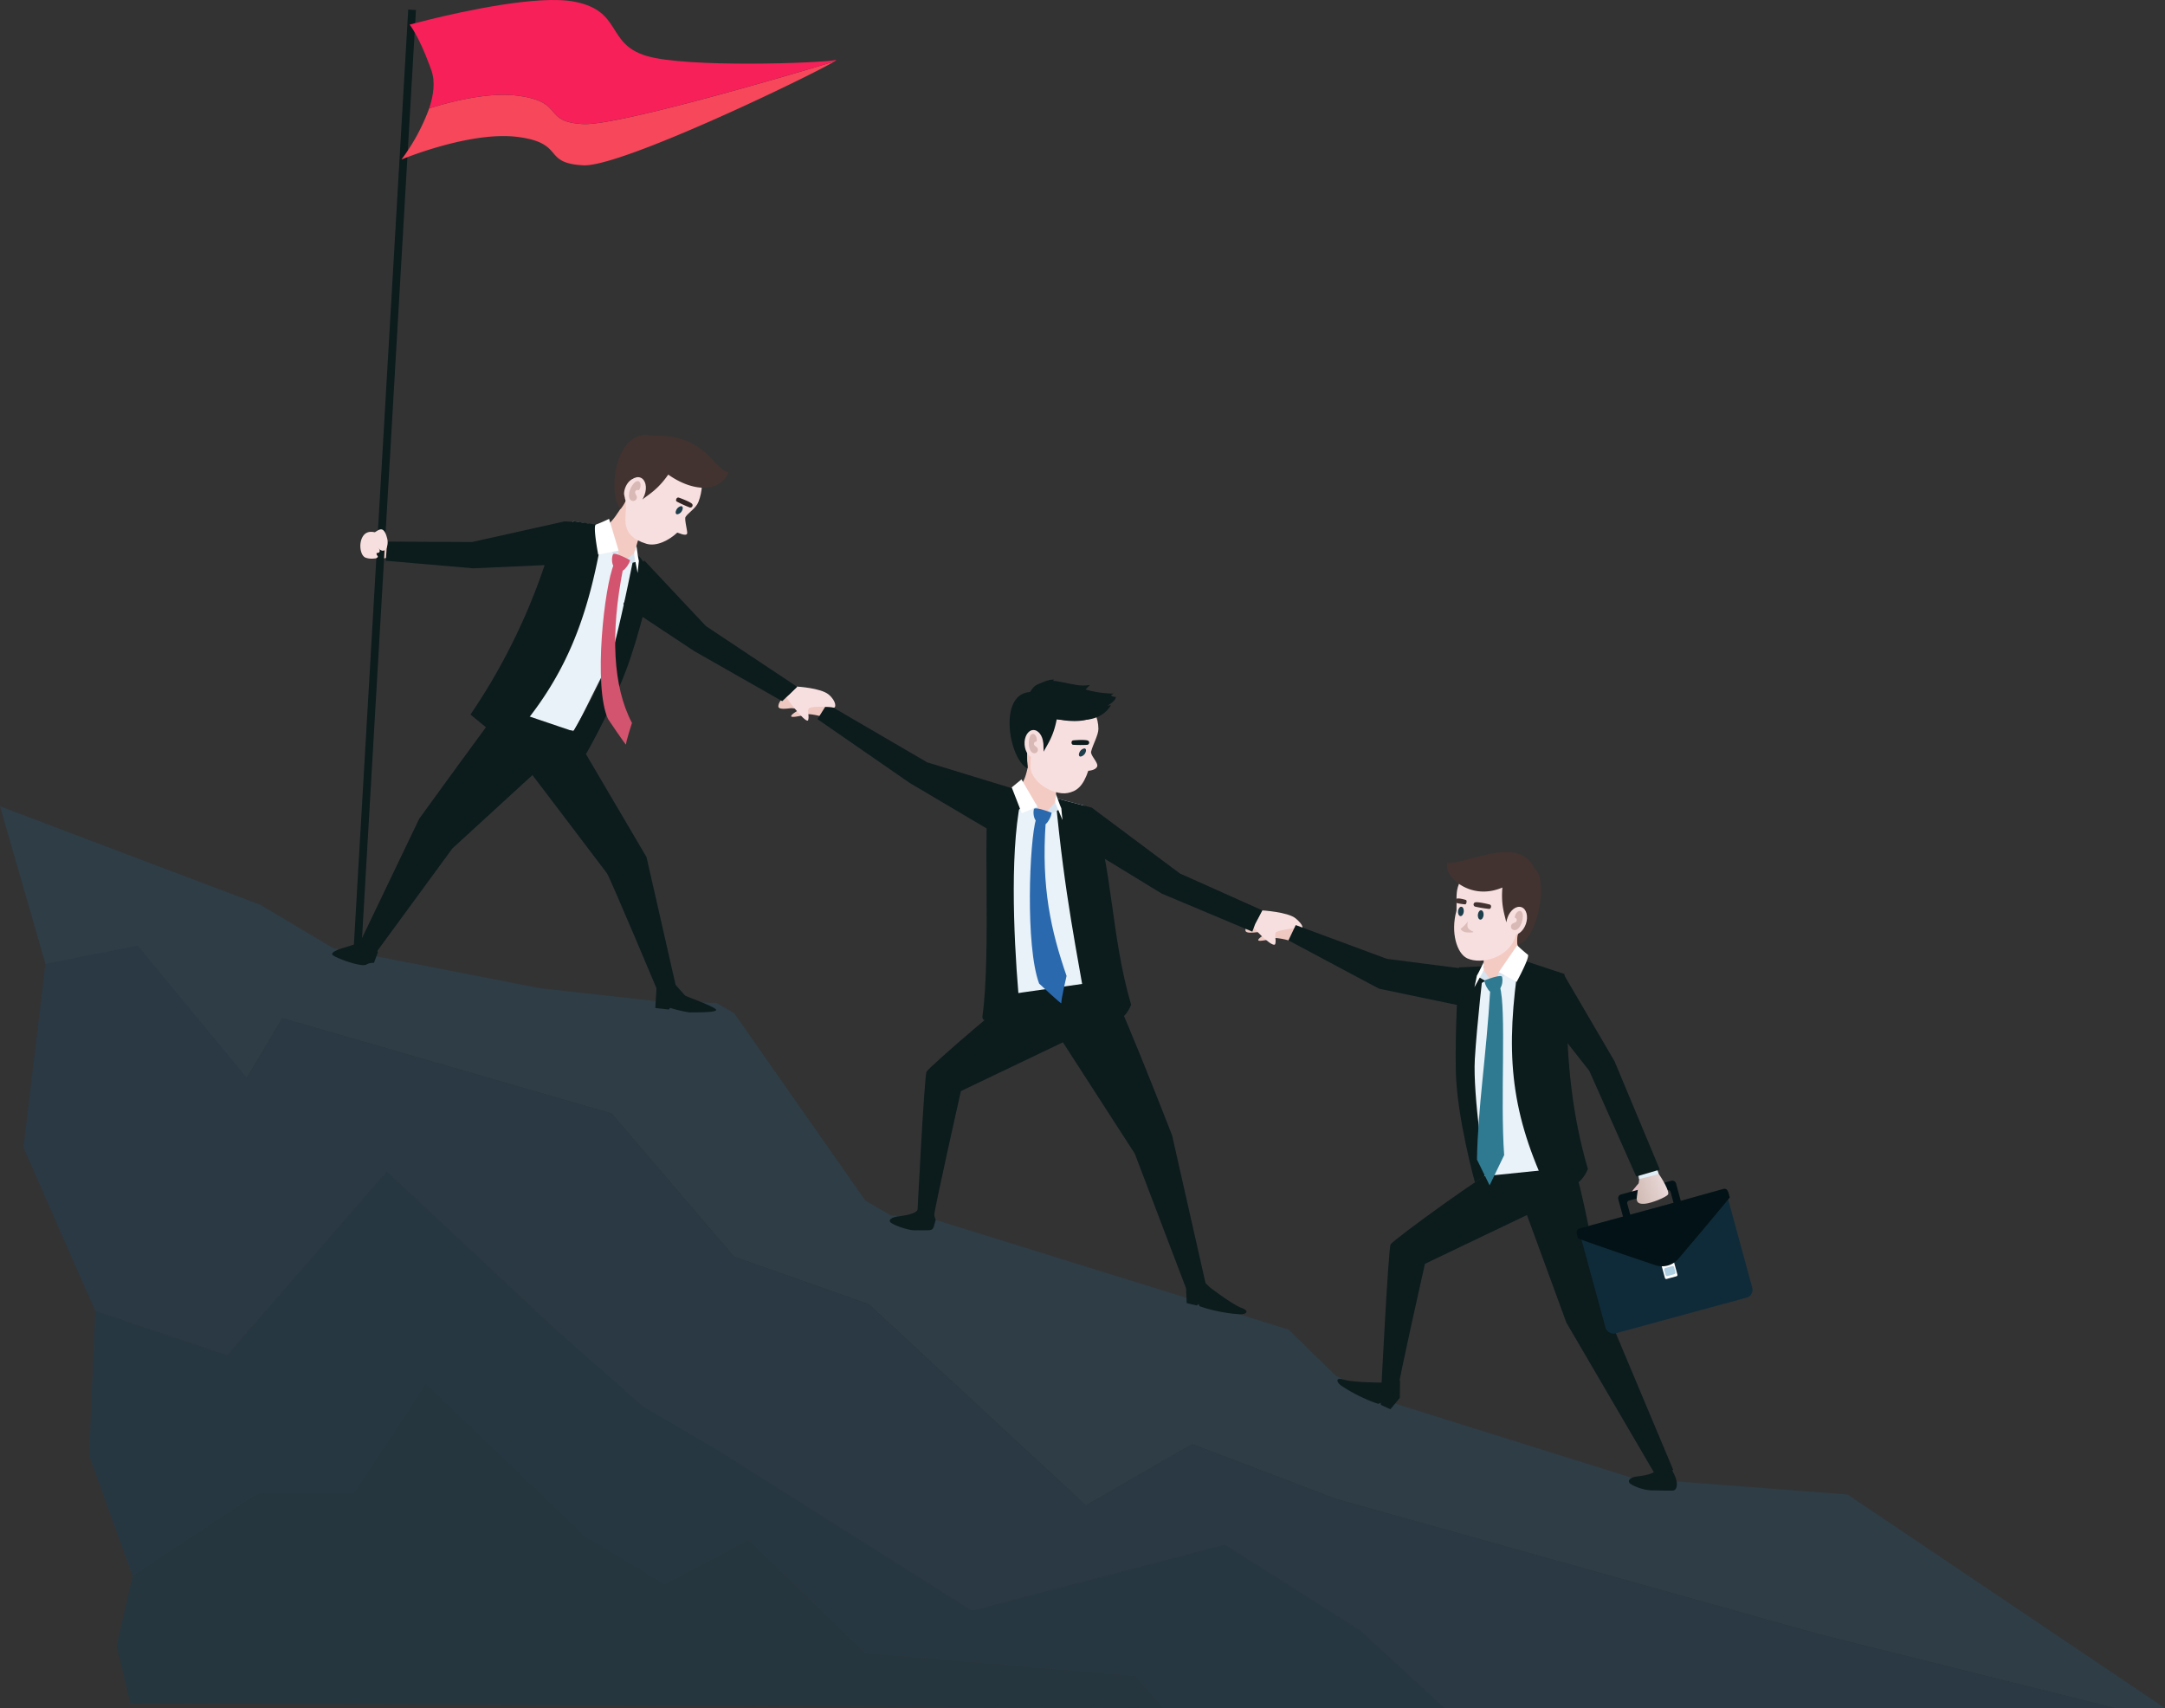 <svg xmlns="http://www.w3.org/2000/svg" xmlns:xlink="http://www.w3.org/1999/xlink" width="619.986" height="489.081" viewBox="0 0 619.986 489.081">
  <rect x="0" y="0" width="619.986" height="489.081" fill="#333333" stroke="none"/>
  <defs>
    <linearGradient id="linear-gradient" x1="0.983" y1="0.344" x2="-0.277" y2="0.716" gradientUnits="objectBoundingBox">
      <stop offset="0" stop-color="#ebdcdc"/>
      <stop offset="1" stop-color="#cbb2aa"/>
    </linearGradient>
  </defs>
  <g id="Group_189" data-name="Group 189" transform="translate(-309.514 -9362.919)">
    <g id="Group_187" data-name="Group 187" transform="translate(309.514 9593.774)">
      <path id="Path_6" data-name="Path 6" d="M112.325,314.741,37.681,286.5,50.7,331.664l26.328,5.028,31.34,27.566,10.173-17.092,94.281,27.3,35.032,40.972,38.622,13.638L348.655,486.7l30.453-17.563,41.244,15.705L558.6,523.563l84.737,21.16h14.33l-90.9-61.179L517.8,479.811l-12.536-.956-.252-.079-67.821-21.251-1.241-.389L422.635,450.7l-2.412-1.166-13.514-13.2L392.6,431.949l-15.147-4.706-71.846-22.323-.408-.126-.47-.044-3.637-.341-5.759-.541-2.556-.24-7.314-4.281-37.54-53.612-5.069-2.925-4.112-.13-13.285-.422h-.025l-33.169-3.679-46.8-9.124-.595-.116-10.022-1.909-1.8-.343Z" transform="translate(-37.681 -286.497)" fill="#2e3d46" fill-rule="evenodd"/>
      <path id="Path_7" data-name="Path 7" d="M49.675,325.55l-6.32,52.523,20.568,46.813,37.8,12.693,45.687-52.625,49.007,45.835,21.8,29.311,24.562,5.034,72.2,45.607,72.445-18.926,38.706,24.509,24.194,22.285H642.31l-84.737-21.16L419.324,478.723,378.08,463.018l-30.453,17.563L285.45,422.962l-38.621-13.638L211.8,368.352l-94.281-27.3-10.173,17.092L76.063,320.28Z" transform="translate(-36.654 -280.383)" fill="#2a3944" fill-rule="evenodd"/>
      <path id="Path_8" data-name="Path 8" d="M71.747,490.88l35.966-23.7,28.124,8.245,23.913-33.4,27.428,42.126,34.362,10.463,26.646-14,33.228,32.346,77.481,6.6,7.892,9.129h80.647l-24.194-22.285L384.535,481.9,312.09,500.829l-72.2-45.608-21.946-12.883-24.413-21.462-49.007-45.835L98.841,427.667l-37.8-12.693L59.292,456.38Z" transform="translate(-33.77 -270.471)" fill="#273742" fill-rule="evenodd"/>
      <path id="Path_9" data-name="Path 9" d="M106.506,457.859s-19.557,12.8-35.966,23.7l-4.575,19.919,3.924,16.48,295.69,1.418c-4.533-5.153-7.891-9.129-7.891-9.129l-77.481-6.6L246.979,471.3l-11.365,5.97-12.784,6.716L199.8,469.975l-45.284-43.45L133.882,457.88Z" transform="translate(-32.562 -261.154)" fill="#25363e" fill-rule="evenodd"/>
    </g>
    <g id="Group_188" data-name="Group 188" transform="translate(404.648 9362.919)">
      <path id="Path_10" data-name="Path 10" d="M127.386,222.93c-.081.229-1.188,3.451.138,3.914a7.951,7.951,0,0,0,3.461.446,4.113,4.113,0,0,0,1.821-.347l-.288-3.19-4.13-2.337Z" transform="translate(-116.672 -67.421)" fill="#f4c8c2" fill-rule="evenodd"/>
      <path id="Path_11" data-name="Path 11" d="M239.012,265.8a18.934,18.934,0,0,0-3.816-.744c-.8.084-5.012,1.211-5.1.615s2.187-1.774,2.187-1.774a4.656,4.656,0,0,0-2.3-.539c-1.105.112-3.607.495-3.561-.549.076-1.722,2.054-3.274,4.187-3.534,2.865-.35,6.239,1.005,7.844,1.436,1.077.288,2.367,1.434,2.29,1.725S239.012,265.8,239.012,265.8Z" transform="translate(-98.655 -60.579)" fill="#efc8c2" fill-rule="evenodd"/>
      <path id="Path_12" data-name="Path 12" d="M287.142,298.992,262.306,284.3l-26.4-18.26,2.725-4.356,28.688,16.73,25.017,7.653,1.723,3.55Z" transform="translate(-96.938 -60.132)" fill="#0c1b1c" fill-rule="evenodd"/>
      <path id="Path_13" data-name="Path 13" d="M158.884,275.341l21.108,2.032c.887.1,17.67-37.622,24.338-42.868-5.09-5.18-8.738-10.1-14.214-15.283l-10.141-1.84C171.058,225.6,165.149,256.084,158.884,275.341Z" transform="translate(-110.878 -68.15)" fill="#e8f2f8" fill-rule="evenodd"/>
      <path id="Path_14" data-name="Path 14" d="M228.347,260.578c.87,1.324,5.878,7.867,6.272,6.446s-.575-2.967.446-3.461,5.842-.321,6.732-.067.939-1.834-1.314-3.735-9.127-2.282-9.127-2.282Z" transform="translate(-98.306 -60.894)" fill="#f8dfdf" fill-rule="evenodd"/>
      <path id="Path_15" data-name="Path 15" d="M188.832,239.418l20.316,13.456L234.33,267.2l4.3-4.106-26.164-17.4L194.807,226.88Z" transform="translate(-105.458 -66.432)" fill="#0c1b1c" fill-rule="evenodd"/>
      <path id="Path_16" data-name="Path 16" d="M165.409,262.409l20.369,6.9,21.231,36.1,9.025,39.641-5.362-.184s-14.132-33.638-14.988-34.816-21.342-28.125-21.342-28.125l-22.917,21L129.606,332.7s-4.7-1.221-4.57-3.046l16.892-35.235S164.326,263.519,165.409,262.409Z" transform="translate(-117.005 -60.001)" fill="#0c1b1c" fill-rule="evenodd"/>
      <path id="Path_17" data-name="Path 17" d="M193.5,207.541a73.024,73.024,0,0,1-5.956,10.134,16.994,16.994,0,0,1-3.806,3.859,18.052,18.052,0,0,0,3.45,6.941c.69.841.937,3.51.937,3.51l4.482-1.264a34.855,34.855,0,0,1,2.021-7.979,16.368,16.368,0,0,1,3.817-6.317Z" transform="translate(-106.381 -69.932)" fill="#f4cbc3" fill-rule="evenodd"/>
      <path id="Path_18" data-name="Path 18" d="M204.289,200.113c6.687,2.086,8.417,8.746,6.042,14.968-.7,1.826-2.942,3.1-3.694,4.313-.377.607.566,3.97.477,4.642-.148,1.124-2.759-.254-2.857-.161-2.138,2.037-5.855,4.109-8.872,3.176-7.778-2.408-5.633-7.374-5.821-10.895-.123-2.276-1.3-3.536-.384-5.908C191.881,203.226,197.15,197.888,204.289,200.113Z" transform="translate(-105.457 -71.369)" fill="#f8dfdf" fill-rule="evenodd"/>
      <path id="Path_19" data-name="Path 19" d="M188.405,217.7a10.3,10.3,0,0,0,1.6-2.63c.128-.37-.573-1.16-.582-1.531-.084-3.173,3.291-6.846,5.512-2.82.925,1.711-.273,4.243-.273,4.243,1.908-1.525,4.43-2.843,7.419-7.138,6.688,4.75,14.593,5.507,17.279-.648-4.547-1.017-6.533-10.993-21.841-10.488C186.975,194.245,184.535,213.064,188.405,217.7Z" transform="translate(-105.849 -71.935)" fill="#423330" fill-rule="evenodd"/>
      <path id="Path_20" data-name="Path 20" d="M193.667,206.833c1.47.549,2,2.772,1.181,4.964s-2.676,3.522-4.148,2.971-2-2.772-1.181-4.964S192.2,206.283,193.667,206.833Z" transform="translate(-105.404 -70.082)" fill="#f8dfdf" fill-rule="evenodd"/>
      <path id="Path_21" data-name="Path 21" d="M191.435,208.486c-1.377,1.777-1.659,4.074-.583,4.724a1.052,1.052,0,0,0,1.488-1.371c-.424-.727-.555-1.159-.071-1.538s.683.409,1.053-.505C194.021,208.075,192.811,206.713,191.435,208.486Z" transform="translate(-105.212 -69.911)" fill="#d8b9b5" fill-rule="evenodd"/>
      <path id="Path_22" data-name="Path 22" d="M189.948,218.7c-4.311,26.676-10.978,44.105-27.857,62.542l-10.327-8.5a175.282,175.282,0,0,0,21.482-43.521l8.017-11.842Z" transform="translate(-112.167 -68.15)" fill="#0c1b1c" fill-rule="evenodd"/>
      <path id="Path_23" data-name="Path 23" d="M195,225.2l-.655-.159s-3.078,15.741-5.653,25.815-12.64,26.6-12.64,26.6l4.381,5.241s8.169-14.167,12.537-26.944a187.306,187.306,0,0,0,6.5-24.82Z" transform="translate(-107.771 -66.765)" fill="#0c1b1c" fill-rule="evenodd"/>
      <path id="Path_24" data-name="Path 24" d="M185.718,223.917l2.317.7s-.283,4.679-.272,4.406S185.718,223.917,185.718,223.917Z" transform="translate(-106.022 -66.968)" fill="#d7e4ef" fill-rule="evenodd"/>
      <path id="Path_25" data-name="Path 25" d="M192.1,225.242l-4.648,3.539L193.2,227.5Z" transform="translate(-105.708 -66.728)" fill="#d7e4ef" fill-rule="evenodd"/>
      <path id="Path_26" data-name="Path 26" d="M191.385,225.591s1.105,5.829,1.075,5.525c-.014-.145.354-3.424.354-3.424-.208-.628-.689-4.417-.7-4.379Z" transform="translate(-104.996 -67.077)" fill="#fff" fill-rule="evenodd"/>
      <path id="Path_27" data-name="Path 27" d="M188.721,225.9c-.358.105-5.841,1.155-5.841,1.155s-1.591-8.338-.66-8.6a40.794,40.794,0,0,0,3.772-1.644Z" transform="translate(-106.708 -68.253)" fill="#fff" fill-rule="evenodd"/>
      <path id="Path_28" data-name="Path 28" d="M182.392,217.437,155.9,223.343l-24.265-.127-.412,5.482,25.051,2.166,28.788-1.307,2.025-11.865Z" transform="translate(-115.885 -68.141)" fill="#0c1b1c" fill-rule="evenodd"/>
      <path id="Path_29" data-name="Path 29" d="M328.253,400.022c.28.215,3.819,3.649,3.819,3.649s6.433,4.924,9.056,5.9,1.226,1.924-.455,1.834a44.727,44.727,0,0,1-7.1-1.049,37.513,37.513,0,0,1-4.432-1.264l-.314-.657-.452.452-2.91-.677-.172-4.206Z" transform="translate(-80.761 -35.095)" fill="#0c1b1c" fill-rule="evenodd"/>
      <path id="Path_30" data-name="Path 30" d="M293.019,329.979c-3.241.783-29.6,23.765-30.253,25.032s-2.682,41.7-2.682,41.7,4.85,1.574,4.785-.019,7.733-36.125,7.733-36.125L301.81,346.6,322.4,378.494l15.332,40.259L343,417.1l-9.916-43.828s-17.722-45.682-19.308-45.44S293.019,329.979,293.019,329.979Z" transform="translate(-92.562 -48.161)" fill="#0c1b1c" fill-rule="evenodd"/>
      <path id="Path_31" data-name="Path 31" d="M305.967,337.488l-22.723,3.238c-.856-.171-3.8-36.664-2.173-50.533,6.286-3.306,5.723-3.03,12.371-6.225l10.773,2.811C310.068,297.089,310.966,318.981,305.967,337.488Z" transform="translate(-88.851 -56.099)" fill="#e8f2f8" fill-rule="evenodd"/>
      <path id="Path_32" data-name="Path 32" d="M293.631,284.531c2.673,28.4,6.05,43.5,9.494,64,5.42,1.442,9.857.692,12.154-4.83-5.914-20.208-5.194-39.205-11.289-56.462Z" transform="translate(-86.491 -55.997)" fill="#0c1b1c" fill-rule="evenodd"/>
      <path id="Path_33" data-name="Path 33" d="M287.47,282.9c-3.825,14.4-2.667,41.067-1.275,57.728.157,1.885-.557,4.259-.315,5.865-2.262.99-10.392,3.777-9.97.768,2.514-17.917,0-55.438,1.988-64.4Z" transform="translate(-89.701 -56.299)" fill="#0c1b1c" fill-rule="evenodd"/>
      <rect id="Rectangle_2" data-name="Rectangle 2" width="270.049" height="2.218" transform="matrix(0.058, -0.998, 0.998, 0.058, 6.106, 272.255)" fill="#0c1b1c"/>
      <path id="Path_34" data-name="Path 34" d="M191.25,227.122c-.581-.361-4.468-2.364-4.86-1.7s-.569,3.007.505,3.8,1.984,1.629,3.131.1A5.669,5.669,0,0,0,191.25,227.122Z" transform="translate(-105.955 -66.719)" fill="#d3546e" fill-rule="evenodd"/>
      <path id="Path_35" data-name="Path 35" d="M187.127,227.807c-2.708,6.1-6,34.976-1.689,44.326,0,0,5.272,7.872,5.162,7.278s1.692-6.151,1.692-6.151c-5.487-10.423-6.2-25.709-2.553-44.139Z" transform="translate(-106.45 -66.264)" fill="#d3546e" fill-rule="evenodd"/>
      <path id="Path_36" data-name="Path 36" d="M258.975,105.94c-6.236,3.826-60.974,30.269-71.863,29.714-11.893-.6-5.066-6.318-18.707-8.113s-33.375,6.448-33.375,6.448a57.385,57.385,0,0,0,7.936-14.632c6.98-2.2,17.3-4.7,25.438-3.626,13.64,1.8,6.814,7.511,18.707,8.113C196.359,124.316,241.213,111.349,258.975,105.94Z" transform="translate(-115.196 -88.321)" fill="#f6475b" fill-rule="evenodd"/>
      <path id="Path_37" data-name="Path 37" d="M258.618,108.64c-17.762,5.409-62.616,18.376-71.863,17.9-11.893-.6-5.066-6.318-18.707-8.113-8.137-1.075-18.459,1.429-25.438,3.626,1.252-3.756,1.783-7.641.626-10.912-.165-.461-.331-.909-.484-1.335C139.468,100.94,137,98.082,137,98.082s2.02-.555,5.267-1.358c10-2.468,31.674-7.251,42-5.208,13.688,2.693,8.975,11.952,20.431,15.471s50.4,2.1,54.325,1.216C259.35,108.132,259.2,108.286,258.618,108.64Z" transform="translate(-114.839 -91.021)" fill="#f72059" fill-rule="evenodd"/>
      <path id="Path_38" data-name="Path 38" d="M352.268,320.085a18.944,18.944,0,0,0-3.817-.745c-.8.084-5.012,1.211-5.1.615s2.187-1.774,2.187-1.774a4.642,4.642,0,0,0-2.3-.537c-1.105.111-3.606.495-3.56-.55.074-1.721,2.053-3.274,4.187-3.534,2.864-.348,6.238,1.006,7.844,1.436,1.077.288,2.367,1.434,2.29,1.725S352.268,320.085,352.268,320.085Z" transform="translate(-78.157 -50.754)" fill="#efc8c2" fill-rule="evenodd"/>
      <path id="Path_39" data-name="Path 39" d="M341.668,316.562c.87,1.324,5.8,6.178,6.194,4.757s-.575-2.968.448-3.463,5.891-1.319,6.78-1.066.889-.834-1.363-2.735-9.775-2.323-9.775-2.323Z" transform="translate(-77.797 -51.074)" fill="#f8dfdf" fill-rule="evenodd"/>
      <path id="Path_40" data-name="Path 40" d="M302.723,286.82l25.235,18.851,23.63,10.583-2.069,3.919-.8,2.167-25.959-10.907-22.122-13.522Z" transform="translate(-85.223 -55.583)" fill="#0c1b1c" fill-rule="evenodd"/>
      <path id="Path_41" data-name="Path 41" d="M405.29,339.621l-29.231-6.105L350.1,319.683l2.088-4.382,26.134,9.678,31.95,4.111Z" transform="translate(-76.27 -50.428)" fill="#0c1b1c" fill-rule="evenodd"/>
      <path id="Path_42" data-name="Path 42" d="M407.544,373.529c-3.241.783-31.6,21.4-32.254,22.669s-2.682,41.695-2.682,41.695,4.85,1.574,4.785-.019,7.733-36.125,7.733-36.125l29.207-13.963,11.3,30.826,25.041,42.819,5.565-.618-19.919-47.427s-7.235-39.679-8.821-39.436S407.544,373.529,407.544,373.529Z" transform="translate(-72.197 -39.89)" fill="#0c1b1c" fill-rule="evenodd"/>
      <path id="Path_43" data-name="Path 43" d="M419.434,383.132l-21.118,2.18c-.856-.171-6.375-39.372-4.749-53.241,6.286-3.306,5.724-3.03,12.371-6.225l9.995,1.312C421.786,337.468,424.433,364.625,419.434,383.132Z" transform="translate(-68.458 -48.52)" fill="#e8f2f8" fill-rule="evenodd"/>
      <path id="Path_44" data-name="Path 44" d="M403.271,309.594c.1.788,5.821,3.544,4.618,8.216a11.907,11.907,0,0,0,.3,7.731,17.663,17.663,0,0,1-5.284,5.436c-.894.576-1.919,2.989-1.919,2.989l-3.8-2.514a34.033,34.033,0,0,0,.5-8.034,16.013,16.013,0,0,0-1.67-7.023Z" transform="translate(-67.96 -51.461)" fill="#f4cbc3" fill-rule="evenodd"/>
      <path id="Path_45" data-name="Path 45" d="M406.614,300.409c-6.334-2.611-13.46.629-15.275,6.886-.611,2.1-.269,4.234-.39,6.748-1.737,6.263.13,12.229,3.038,13.619,4.1,1.96,12.448-.242,13.97-6.752.509-2.181,2.832-.9,3.567-3.071C413.882,310.869,413.377,303.2,406.614,300.409Z" transform="translate(-68.998 -53.288)" fill="#f8dfdf" fill-rule="evenodd"/>
      <path id="Path_46" data-name="Path 46" d="M408.725,324.087a8.121,8.121,0,0,1,.52-4.11c1.856-2.487,2.925-7.225-1.261-5.585-1.766.71-2.447,3.362-2.447,3.362-.482-2.34-1.557-4.907-1.118-10.007-9.292,4.006-16.987-3.412-15.767-7.028,5.761.341,20.511-8.136,24.965,1.592C417.717,305.265,414.537,323.017,408.725,324.087Z" transform="translate(-69.316 -53.628)" fill="#423330" fill-rule="evenodd"/>
      <path id="Path_47" data-name="Path 47" d="M407.269,310.979c-1.45-.505-3.238.835-3.992,2.995s-.189,4.322,1.261,4.828,3.238-.835,3.992-3S408.719,311.486,407.269,310.979Z" transform="translate(-66.707 -51.23)" fill="#f8dfdf" fill-rule="evenodd"/>
      <path id="Path_48" data-name="Path 48" d="M407.458,313.446c-.074,2.2-1.3,4.1-2.514,3.917a1.028,1.028,0,0,1-.261-1.96c.772-.283,1.141-.526,1.014-1.112s-.769-.12-.477-1.039C405.77,311.519,407.532,311.251,407.458,313.446Z" transform="translate(-66.503 -51.048)" fill="#d8b9b5" fill-rule="evenodd"/>
      <path id="Path_49" data-name="Path 49" d="M406.369,323.527c-3.946,26.133-2.7,42.74,7.523,64.949,5.42,1.441,9.857.692,12.154-4.831-4.522-15.449-5.931-30.2-6.109-46.376l-.622-9.456Z" transform="translate(-66.462 -48.939)" fill="#0c1b1c" fill-rule="evenodd"/>
      <path id="Path_50" data-name="Path 50" d="M398.682,325.275l-.105.887s-1.831,15.58-2.438,25.731,2.962,33.318,2.962,33.318l-2.936,1.945s-5.216-18.774-5.473-31.978.9-29.558.9-29.558Z" transform="translate(-68.93 -48.623)" fill="#0c1b1c" fill-rule="evenodd"/>
      <path id="Path_51" data-name="Path 51" d="M403.651,326.728l-2.367-.04s-1.131,4.442-1.061,4.184S403.651,326.728,403.651,326.728Z" transform="translate(-67.199 -48.367)" fill="#d7e4ef" fill-rule="evenodd"/>
      <path id="Path_52" data-name="Path 52" d="M397.711,326.266l3.273,4.684-4.972-2.906Z" transform="translate(-67.961 -48.444)" fill="#d7e4ef" fill-rule="evenodd"/>
      <path id="Path_53" data-name="Path 53" d="M397.857,326.625s-2.768,5.1-2.649,4.824c.057-.132.692-3.295.692-3.295.381-.523,1.958-3.908,1.958-3.87Z" transform="translate(-68.107 -48.803)" fill="#fff" fill-rule="evenodd"/>
      <path id="Path_54" data-name="Path 54" d="M401.121,327.86c.3.2,5.1,2.818,5.1,2.818s3.968-7.291,3.18-7.81a39.881,39.881,0,0,1-3.023-2.657Z" transform="translate(-67.036 -49.54)" fill="#fff" fill-rule="evenodd"/>
      <path id="Path_55" data-name="Path 55" d="M291.65,268.434c-.149.639-3.819,2.853-5.123,6.545-.274.776.8,3.048.654,3.794-.865,4.291-2.127,4.988-2.135,4.987a13.675,13.675,0,0,0,4.24,5.99c.827.67,1.69,3.435,1.69,3.435l4.372-2.367a34.126,34.126,0,0,1,.368-8.041,16.019,16.019,0,0,1,2.416-6.8Z" transform="translate(-88.045 -58.911)" fill="#f4cbc3" fill-rule="evenodd"/>
      <path id="Path_56" data-name="Path 56" d="M294.54,259.1c6.8-.814,12.4,3.692,12.465,10.2.018,1.755-1.633,4.583-2.093,6.534-.253,1.071,2.088,3.115,1.754,4.185-.377,1.2-2.56,1.29-2.56,1.29-1.511,4.5-3.334,5.88-5.92,6.367-4.228.794-11.379-3.589-10.565-8.373-.115-1.252.422-4.105.344-5.534C287.565,266.429,287.278,259.972,294.54,259.1Z" transform="translate(-87.59 -60.617)" fill="#f8dfdf" fill-rule="evenodd"/>
      <path id="Path_57" data-name="Path 57" d="M287.6,280.866a8.273,8.273,0,0,0-.065-2.064c-.06-3.353-.266-10.135,3.327-7.431,1.509,1.159,1.368,4.738,1.368,4.738,1.094-2.123,2.818-4.308,3.766-9.338,9.593,1.906,12.5-1.536,13.024-3.533.394-1.5.022-1.131-3.876-2.5-4-1.4-9.435-5.124-16.392-1.727C278.962,259.031,282.294,278.275,287.6,280.866Z" transform="translate(-88.508 -60.868)" fill="#0c1b1c" fill-rule="evenodd"/>
      <path id="Path_58" data-name="Path 58" d="M288.547,268.014c1.479-.094,2.791,1.613,2.931,3.815s-.944,4.064-2.422,4.158-2.791-1.614-2.931-3.816S287.068,268.108,288.547,268.014Z" transform="translate(-87.852 -58.988)" fill="#f8dfdf" fill-rule="evenodd"/>
      <path id="Path_59" data-name="Path 59" d="M287.311,270.2c-.5,2.061.143,4.148,1.319,4.291a.992.992,0,0,0,.752-1.754c-.645-.463-.925-.783-.654-1.3s.745.087.712-.842C289.378,268.85,287.81,268.145,287.311,270.2Z" transform="translate(-87.666 -58.819)" fill="#d8b9b5" fill-rule="evenodd"/>
      <path id="Path_60" data-name="Path 60" d="M286.967,285.7l2.356.214s1.421,4.6,1.378,4.334S286.967,285.7,286.967,285.7Z" transform="translate(-87.697 -55.785)" fill="#d7e4ef" fill-rule="evenodd"/>
      <path id="Path_61" data-name="Path 61" d="M294.145,285.516l-4.042,4.7,5.54-2.752Z" transform="translate(-87.129 -55.819)" fill="#d7e4ef" fill-rule="evenodd"/>
      <path id="Path_62" data-name="Path 62" d="M293.525,285.873s2.2,5.366,2.115,5.082c-.043-.138-.334-3.35-.334-3.35-.322-.562-1.527-4.1-1.531-4.058Z" transform="translate(-86.51 -56.176)" fill="#fff" fill-rule="evenodd"/>
      <path id="Path_63" data-name="Path 63" d="M290.356,287.793c-.322.172-4.469,1.883-4.469,1.883l-2.883-7.4,2.8-2.3Z" transform="translate(-88.414 -56.823)" fill="#fff" fill-rule="evenodd"/>
      <path id="Path_64" data-name="Path 64" d="M130.661,220.657c-.456-.233-3.2-1.629-4.707.361s-.966,5.711.567,6.319,3.809.207,3.535-.341-.791-.918-.514-.957,1.091.039,1.064-.631-.42-.79-.42-.79,1.252-.725,1-1.357a3.864,3.864,0,0,0-.4-.822s.864-.035.667-.755A1.748,1.748,0,0,0,130.661,220.657Z" transform="translate(-117.001 -67.683)" fill="#f8dfdf" fill-rule="evenodd"/>
      <path id="Path_65" data-name="Path 65" d="M132.542,222.1c-.337-1.41-.933-3.106-2.191-2.668-1.818.634-5.314,4.377-3.559,4.478a4.476,4.476,0,0,0,3.1-1.3,1.871,1.871,0,0,0,.523,2.549C132.166,226.38,132.96,223.857,132.542,222.1Z" transform="translate(-116.774 -67.793)" fill="#f8dfdf" fill-rule="evenodd"/>
      <path id="Path_66" data-name="Path 66" d="M286.789,260.534c1.963-2.98,1.74-2.88,4.279-3.936s3.367-.772,3.367-.772-.691.843-.345.422,5.73,1.079,7.865,1.2,2.935-.256,2.629.027-1.13,1.157-1.13,1.157a30.453,30.453,0,0,0,8.033,1.154c-.12.106-.772.508-.772.508a1.821,1.821,0,0,0,1.434.428c.025,1.2-2.523,2.562-2.41,2.534s.979-.154.979-.154-1.716,3.636-6.95,4.169-13.506-.247-15.263-2.214A7.268,7.268,0,0,1,286.789,260.534Z" transform="translate(-87.729 -61.199)" fill="#0c1b1c" fill-rule="evenodd"/>
      <path id="Path_67" data-name="Path 67" d="M129.972,318.407c-1.142.511-6.952,2.416-8.407,2.825s-3.9,1.322-3.209,2.069,7.935,3.493,9.568,2.784a3.885,3.885,0,0,1,2.264-.523l1.107-3Z" transform="translate(-118.235 -49.866)" fill="#0c1b1c" fill-rule="evenodd"/>
      <path id="Path_68" data-name="Path 68" d="M197.1,328.441c-.033.319-.523,8.223-.523,8.223l3.869.43.389-.469a35.085,35.085,0,0,0,5.4,1.273c1.223,0,7.759.129,7.766-.681s-8.54-3.816-8.869-4.119-2.741-3.052-2.741-3.052Z" transform="translate(-104.056 -48.05)" fill="#0c1b1c" fill-rule="evenodd"/>
      <path id="Path_69" data-name="Path 69" d="M436.91,376.851a10.74,10.74,0,0,0-2.458,2.363c-1.335,1.547-1.585,2.125-1.285,2.778.5,1.082,3.715-.935,4.266-2.468A3.128,3.128,0,0,0,436.91,376.851Z" transform="translate(-61.257 -39.288)" fill="#e0bdc6" fill-rule="evenodd"/>
      <rect id="Rectangle_3" data-name="Rectangle 3" width="43.559" height="31.679" rx="2.294" transform="translate(356.905 351.82) rotate(-15.238)" fill="#0f2b39"/>
      <rect id="Rectangle_4" data-name="Rectangle 4" width="3.699" height="4.898" rx="0.375" transform="translate(380.466 361.578) rotate(-15.242)" fill="#fff"/>
      <path id="Path_70" data-name="Path 70" d="M461.824,379.684l-12.019,3.373-1.34-4.924a1.124,1.124,0,0,0-1.336-.844l-14.48,3.944a1.122,1.122,0,0,0-.723,1.405l1.342,4.924L421,390.91c-1.43.4-.993,1.472-.613,2.9,7.557,2.794,20.307,7.026,21.857,7.561a6.136,6.136,0,0,0,7.037-1.917c1.058-1.24,9.453-11.131,14.551-17.375l-.034-.126c-.392-1.438-.535-2.675-1.97-2.272Zm-14.09,3.937h0L435.339,387l-.846-3.1a.748.748,0,0,1,.482-.937l11.023-3a.748.748,0,0,1,.889.563Z" transform="translate(-63.618 -39.215)" fill="#031216" fill-rule="evenodd"/>
      <path id="Path_71" data-name="Path 71" d="M440.53,375.249c1.116,1.446,3.61,5.622,2.964,6.386-.713.844-4.762,2.445-6.517,2.6s-2.631-.222-2.382-2c.222-1.584.6-4.354.74-5.612Z" transform="translate(-60.985 -39.578)" fill-rule="evenodd" fill="url(#linear-gradient)"/>
      <path id="Path_72" data-name="Path 72" d="M434.744,375.37a17.728,17.728,0,0,1,.426,2.038s5.639-1.355,5.647-1.493a8.4,8.4,0,0,0-.805-1.923Z" transform="translate(-60.951 -39.806)" fill="#dfedf6" fill-rule="evenodd"/>
      <path id="Rectangle_5" data-name="Rectangle 5" d="M.463,0H2.481a.463.463,0,0,1,.463.463V1.921a.463.463,0,0,1-.463.463H.464A.464.464,0,0,1,0,1.921V.463A.463.463,0,0,1,.463,0Z" transform="translate(381.321 363.181) rotate(-15.239)" fill="#aecee1"/>
      <path id="Path_73" data-name="Path 73" d="M418.468,327.237l14.568,24.909,12.958,31.006-6.741,1.979-13.46-30.279-17.926-22.785Z" transform="translate(-65.815 -48.268)" fill="#0c1b1c" fill-rule="evenodd"/>
      <path id="Path_74" data-name="Path 74" d="M293.467,288.277c-.621-.286-4.727-1.789-5.033-1.078s-.189,3.054.975,3.708,2.171,1.37,3.119-.292A5.655,5.655,0,0,0,293.467,288.277Z" transform="translate(-87.458 -55.549)" fill="#2b69ae" fill-rule="evenodd"/>
      <path id="Path_75" data-name="Path 75" d="M289.187,289.529c-1.927,6.393-3.114,36.481.868,47.184,0,0,6.55,6.173,6.368,5.6s1.488-7.787,1.488-7.787c-4.426-12.835-7.293-25.274-5.969-44.015Z" transform="translate(-87.618 -55.093)" fill="#2b69ae" fill-rule="evenodd"/>
      <path id="Path_76" data-name="Path 76" d="M265.247,383.226c-.533.239-2.867-.059-3.854,1.374-.97,1.409-5.005,1.718-5.814,1.86-1.489.26-2.637.913-1.947,1.66s5.116,2.319,6.9,2.282c1.182-.025,3.283.035,4.086-.03,1.485-.118,1.276-.667,1.957-2.994Z" transform="translate(-93.767 -38.135)" fill="#0c1b1c" fill-rule="evenodd"/>
      <path id="Path_77" data-name="Path 77" d="M379.92,425.805c-.353,0-5.252.574-5.252.574s-8.1,0-10.778-.82-2.143.783-.756,1.734a44.743,44.743,0,0,0,6.277,3.486,37.587,37.587,0,0,0,4.287,1.691l.648-.33.085.634,2.721,1.232,2.694-3.234Z" transform="translate(-74.119 -30.513)" fill="#0c1b1c" fill-rule="evenodd"/>
      <path id="Path_78" data-name="Path 78" d="M444.353,446.283c-.533.24-2.867-.058-3.854,1.375-.97,1.409-5.005,1.717-5.815,1.86-1.489.26-2.275.9-1.947,1.659s4.077,2.363,6.9,2.283c1.182-.034,4.875.138,5.675.041,1.3-.156,1.431-2.363.352-4.56Z" transform="translate(-61.327 -26.722)" fill="#0c1b1c" fill-rule="evenodd"/>
      <path id="Path_79" data-name="Path 79" d="M203.068,213.737c.477,0,.626.523.332,1.168a1.9,1.9,0,0,1-1.4,1.168c-.477,0-.626-.523-.332-1.168A1.9,1.9,0,0,1,203.068,213.737Z" transform="translate(-103.162 -68.81)" fill="#1d3e4b" fill-rule="evenodd"/>
      <path id="Path_80" data-name="Path 80" d="M205.485,214.475a35.52,35.52,0,0,1-3.648-1.664c-.489-.274-.1-1.351.56-1.138s3.463,1.275,3.848,1.847A.643.643,0,0,1,205.485,214.475Z" transform="translate(-103.144 -69.189)" fill="#312624" fill-rule="evenodd"/>
      <path id="Path_81" data-name="Path 81" d="M300.845,272.473c.477,0,.626.523.332,1.168a1.9,1.9,0,0,1-1.4,1.168c-.477,0-.626-.523-.332-1.168A1.9,1.9,0,0,1,300.845,272.473Z" transform="translate(-85.465 -58.18)" fill="#1d3e4b" fill-rule="evenodd"/>
      <path id="Path_82" data-name="Path 82" d="M301.963,271.821a35.566,35.566,0,0,1-4.011-.015c-.557-.048-.649-1.189.044-1.267s3.68-.262,4.267.1A.642.642,0,0,1,301.963,271.821Z" transform="translate(-85.79 -58.551)" fill="#0c1b1c" fill-rule="evenodd"/>
      <path id="Path_83" data-name="Path 83" d="M397.607,328.934c.621-.286,4.727-1.789,5.035-1.078s.189,3.055-.977,3.709-2.171,1.369-3.118-.293A5.65,5.65,0,0,1,397.607,328.934Z" transform="translate(-67.672 -48.19)" fill="#2f7a91" fill-rule="evenodd"/>
      <path id="Path_84" data-name="Path 84" d="M402.37,330.186c1.927,6.393.079,32.177,1.235,48.287l-4.172,8.66-3.615-7.389c.249-14.9,2.64-29.218,3.8-48.579Z" transform="translate(-67.996 -47.734)" fill="#2f7a91" fill-rule="evenodd"/>
      <path id="Path_85" data-name="Path 85" d="M397.022,311.714c-.449-.074-.888.465-.98,1.2s.2,1.4.645,1.474.888-.465.981-1.2S397.472,311.788,397.022,311.714Z" transform="translate(-67.959 -51.079)" fill="#1d3e4b" fill-rule="evenodd"/>
      <path id="Path_86" data-name="Path 86" d="M395.49,311.037a35.485,35.485,0,0,0,3.959.64c.559.044.836-1.068.165-1.258s-3.588-.86-4.226-.6A.642.642,0,0,0,395.49,311.037Z" transform="translate(-68.145 -51.431)" fill="#423330" fill-rule="evenodd"/>
      <path id="Path_87" data-name="Path 87" d="M390.9,310.134a14.055,14.055,0,0,0,2.49.4c.353.009.6-1.107.181-1.255s-2.239-.637-2.662-.339S390.567,310.026,390.9,310.134Z" transform="translate(-68.937 -51.597)" fill="#423330" fill-rule="evenodd"/>
      <path id="Path_88" data-name="Path 88" d="M392.22,310.861c-.449-.074-.888.465-.981,1.2s.2,1.4.645,1.474.889-.465.981-1.2S392.669,310.935,392.22,310.861Z" transform="translate(-68.828 -51.233)" fill="#1d3e4b" fill-rule="evenodd"/>
      <path id="Path_89" data-name="Path 89" d="M393.963,314.411a14.724,14.724,0,0,1-2.107,2.143s.335.954,1.986,1.025,1.8-.129,1.61-.227-1.416-.632-1.6-1.351A3.229,3.229,0,0,1,393.963,314.411Z" transform="translate(-68.713 -50.589)" fill="#dcbdba" fill-rule="evenodd"/>
    </g>
  </g>
</svg>
